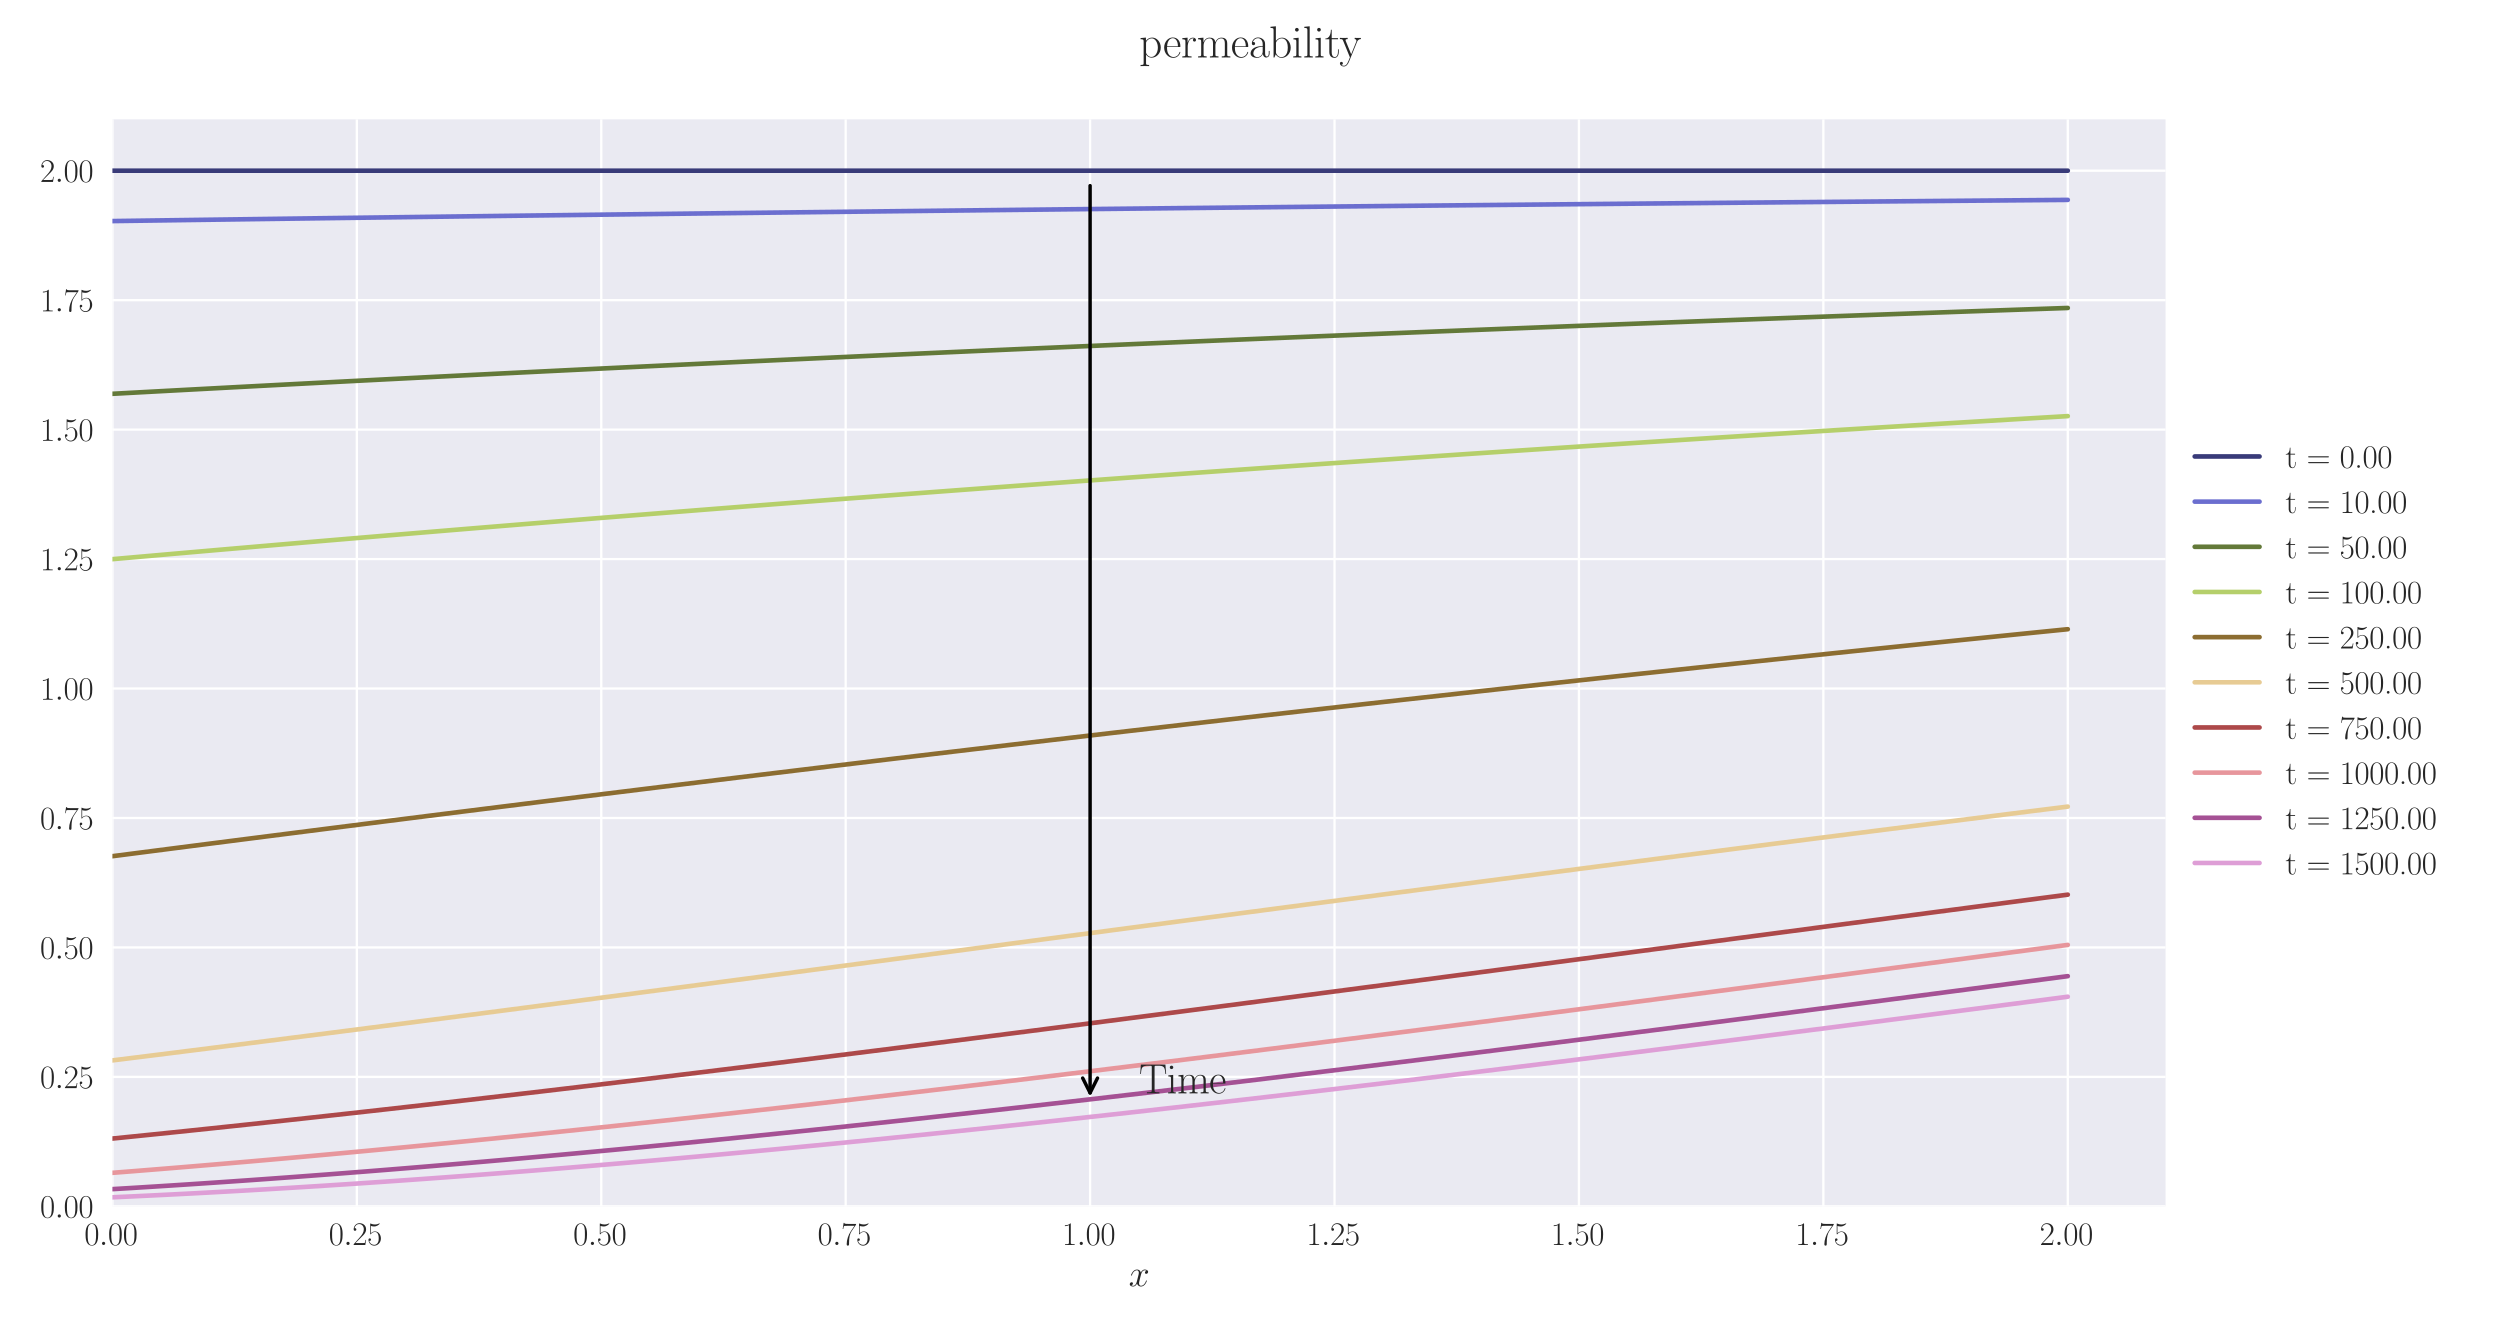<?xml version="1.0" encoding="utf-8" standalone="no"?>
<!DOCTYPE svg PUBLIC "-//W3C//DTD SVG 1.1//EN"
  "http://www.w3.org/Graphics/SVG/1.1/DTD/svg11.dtd">
<svg xmlns:xlink="http://www.w3.org/1999/xlink" width="1080pt" height="576pt" viewBox="0 0 1080 576" xmlns="http://www.w3.org/2000/svg" version="1.1">
 <defs>
  <style type="text/css">*{stroke-linejoin: round; stroke-linecap: butt}</style>
 </defs>
 <g id="figure_1">
  <g id="patch_1">
   <path d="M 0 576 
L 1080 576 
L 1080 0 
L 0 0 
z
" style="fill: #ffffff"/>
  </g>
  <g id="axes_1">
   <g id="patch_2">
    <path d="M 48.559 521.153 
L 935.518 521.153 
L 935.518 51.564 
L 48.559 51.564 
z
" style="fill: #eaeaf2"/>
   </g>
   <g id="matplotlib.axis_1">
    <g id="xtick_1">
     <g id="line2d_1">
      <path d="M 48.559 521.153 
L 48.559 51.564 
" clip-path="url(#pcb4dc10c1a)" style="fill: none; stroke: #ffffff; stroke-linecap: round"/>
     </g>
     <g id="line2d_2"/>
     <g id="text_1">
      <!-- $\mathdefault{0.00}$ -->
      <g style="fill: #262626" transform="translate(36.42 537.839) scale(0.14 -0.14)">
       <defs>
        <path id="CMR17-30" d="M 2688 2025 
C 2688 2416 2682 3080 2413 3591 
C 2176 4039 1798 4198 1466 4198 
C 1158 4198 768 4058 525 3597 
C 269 3118 243 2524 243 2025 
C 243 1661 250 1106 448 619 
C 723 -39 1216 -128 1466 -128 
C 1760 -128 2208 -7 2470 600 
C 2662 1042 2688 1559 2688 2025 
z
M 1466 -26 
C 1056 -26 813 325 723 812 
C 653 1188 653 1738 653 2096 
C 653 2588 653 2997 736 3387 
C 858 3929 1216 4096 1466 4096 
C 1728 4096 2067 3923 2189 3400 
C 2272 3036 2278 2607 2278 2096 
C 2278 1680 2278 1169 2202 792 
C 2067 95 1690 -26 1466 -26 
z
" transform="scale(0.016)"/>
        <path id="CMMI12-3a" d="M 1178 307 
C 1178 492 1024 619 870 619 
C 685 619 557 466 557 313 
C 557 128 710 0 864 0 
C 1050 0 1178 153 1178 307 
z
" transform="scale(0.016)"/>
       </defs>
       <use xlink:href="#CMR17-30" transform="scale(0.996)"/>
       <use xlink:href="#CMMI12-3a" transform="translate(45.69 0) scale(0.996)"/>
       <use xlink:href="#CMR17-30" transform="translate(72.788 0) scale(0.996)"/>
       <use xlink:href="#CMR17-30" transform="translate(118.478 0) scale(0.996)"/>
      </g>
     </g>
    </g>
    <g id="xtick_2">
     <g id="line2d_3">
      <path d="M 154.149 521.153 
L 154.149 51.564 
" clip-path="url(#pcb4dc10c1a)" style="fill: none; stroke: #ffffff; stroke-linecap: round"/>
     </g>
     <g id="line2d_4"/>
     <g id="text_2">
      <!-- $\mathdefault{0.25}$ -->
      <g style="fill: #262626" transform="translate(142.01 537.839) scale(0.14 -0.14)">
       <defs>
        <path id="CMR17-32" d="M 2669 989 
L 2554 989 
C 2490 536 2438 459 2413 420 
C 2381 369 1920 369 1830 369 
L 602 369 
C 832 619 1280 1072 1824 1597 
C 2214 1967 2669 2402 2669 3035 
C 2669 3790 2067 4224 1395 4224 
C 691 4224 262 3604 262 3030 
C 262 2780 448 2748 525 2748 
C 589 2748 781 2787 781 3010 
C 781 3207 614 3264 525 3264 
C 486 3264 448 3258 422 3245 
C 544 3790 915 4058 1306 4058 
C 1862 4058 2227 3617 2227 3035 
C 2227 2479 1901 2000 1536 1584 
L 262 146 
L 262 0 
L 2515 0 
L 2669 989 
z
" transform="scale(0.016)"/>
        <path id="CMR17-35" d="M 730 3692 
C 794 3666 1056 3584 1325 3584 
C 1920 3584 2246 3911 2432 4100 
C 2432 4157 2432 4192 2394 4192 
C 2387 4192 2374 4192 2323 4163 
C 2099 4058 1837 3973 1517 3973 
C 1325 3973 1037 3999 723 4139 
C 653 4171 640 4171 634 4171 
C 602 4171 595 4164 595 4037 
L 595 2203 
C 595 2089 595 2057 659 2057 
C 691 2057 704 2070 736 2114 
C 941 2401 1222 2522 1542 2522 
C 1766 2522 2246 2382 2246 1289 
C 2246 1085 2246 715 2054 421 
C 1894 159 1645 25 1370 25 
C 947 25 518 320 403 814 
C 429 807 480 795 506 795 
C 589 795 749 840 749 1038 
C 749 1210 627 1280 506 1280 
C 358 1280 262 1190 262 1011 
C 262 454 704 -128 1382 -128 
C 2042 -128 2669 440 2669 1264 
C 2669 2030 2170 2624 1549 2624 
C 1222 2624 947 2503 730 2274 
L 730 3692 
z
" transform="scale(0.016)"/>
       </defs>
       <use xlink:href="#CMR17-30" transform="scale(0.996)"/>
       <use xlink:href="#CMMI12-3a" transform="translate(45.69 0) scale(0.996)"/>
       <use xlink:href="#CMR17-32" transform="translate(72.788 0) scale(0.996)"/>
       <use xlink:href="#CMR17-35" transform="translate(118.478 0) scale(0.996)"/>
      </g>
     </g>
    </g>
    <g id="xtick_3">
     <g id="line2d_5">
      <path d="M 259.74 521.153 
L 259.74 51.564 
" clip-path="url(#pcb4dc10c1a)" style="fill: none; stroke: #ffffff; stroke-linecap: round"/>
     </g>
     <g id="line2d_6"/>
     <g id="text_3">
      <!-- $\mathdefault{0.50}$ -->
      <g style="fill: #262626" transform="translate(247.6 537.839) scale(0.14 -0.14)">
       <use xlink:href="#CMR17-30" transform="scale(0.996)"/>
       <use xlink:href="#CMMI12-3a" transform="translate(45.69 0) scale(0.996)"/>
       <use xlink:href="#CMR17-35" transform="translate(72.788 0) scale(0.996)"/>
       <use xlink:href="#CMR17-30" transform="translate(118.478 0) scale(0.996)"/>
      </g>
     </g>
    </g>
    <g id="xtick_4">
     <g id="line2d_7">
      <path d="M 365.33 521.153 
L 365.33 51.564 
" clip-path="url(#pcb4dc10c1a)" style="fill: none; stroke: #ffffff; stroke-linecap: round"/>
     </g>
     <g id="line2d_8"/>
     <g id="text_4">
      <!-- $\mathdefault{0.75}$ -->
      <g style="fill: #262626" transform="translate(353.19 537.839) scale(0.14 -0.14)">
       <defs>
        <path id="CMR17-37" d="M 2886 3941 
L 2886 4081 
L 1382 4081 
C 634 4081 621 4165 595 4288 
L 480 4288 
L 294 3094 
L 410 3094 
C 429 3215 474 3540 550 3661 
C 589 3712 1062 3712 1171 3712 
L 2579 3712 
L 1869 2661 
C 1395 1954 1069 999 1069 165 
C 1069 89 1069 -128 1299 -128 
C 1530 -128 1530 89 1530 171 
L 1530 465 
C 1530 1508 1709 2196 2003 2636 
L 2886 3941 
z
" transform="scale(0.016)"/>
       </defs>
       <use xlink:href="#CMR17-30" transform="scale(0.996)"/>
       <use xlink:href="#CMMI12-3a" transform="translate(45.69 0) scale(0.996)"/>
       <use xlink:href="#CMR17-37" transform="translate(72.788 0) scale(0.996)"/>
       <use xlink:href="#CMR17-35" transform="translate(118.478 0) scale(0.996)"/>
      </g>
     </g>
    </g>
    <g id="xtick_5">
     <g id="line2d_9">
      <path d="M 470.92 521.153 
L 470.92 51.564 
" clip-path="url(#pcb4dc10c1a)" style="fill: none; stroke: #ffffff; stroke-linecap: round"/>
     </g>
     <g id="line2d_10"/>
     <g id="text_5">
      <!-- $\mathdefault{1.00}$ -->
      <g style="fill: #262626" transform="translate(458.781 537.839) scale(0.14 -0.14)">
       <defs>
        <path id="CMR17-31" d="M 1702 4058 
C 1702 4192 1696 4192 1606 4192 
C 1357 3916 979 3827 621 3827 
C 602 3827 570 3827 563 3808 
C 557 3795 557 3782 557 3648 
C 755 3648 1088 3686 1344 3839 
L 1344 461 
C 1344 236 1331 160 781 160 
L 589 160 
L 589 0 
C 896 0 1216 0 1523 0 
C 1830 0 2150 0 2458 0 
L 2458 160 
L 2266 160 
C 1715 160 1702 230 1702 458 
L 1702 4058 
z
" transform="scale(0.016)"/>
       </defs>
       <use xlink:href="#CMR17-31" transform="scale(0.996)"/>
       <use xlink:href="#CMMI12-3a" transform="translate(45.69 0) scale(0.996)"/>
       <use xlink:href="#CMR17-30" transform="translate(72.788 0) scale(0.996)"/>
       <use xlink:href="#CMR17-30" transform="translate(118.478 0) scale(0.996)"/>
      </g>
     </g>
    </g>
    <g id="xtick_6">
     <g id="line2d_11">
      <path d="M 576.511 521.153 
L 576.511 51.564 
" clip-path="url(#pcb4dc10c1a)" style="fill: none; stroke: #ffffff; stroke-linecap: round"/>
     </g>
     <g id="line2d_12"/>
     <g id="text_6">
      <!-- $\mathdefault{1.25}$ -->
      <g style="fill: #262626" transform="translate(564.371 537.839) scale(0.14 -0.14)">
       <use xlink:href="#CMR17-31" transform="scale(0.996)"/>
       <use xlink:href="#CMMI12-3a" transform="translate(45.69 0) scale(0.996)"/>
       <use xlink:href="#CMR17-32" transform="translate(72.788 0) scale(0.996)"/>
       <use xlink:href="#CMR17-35" transform="translate(118.478 0) scale(0.996)"/>
      </g>
     </g>
    </g>
    <g id="xtick_7">
     <g id="line2d_13">
      <path d="M 682.101 521.153 
L 682.101 51.564 
" clip-path="url(#pcb4dc10c1a)" style="fill: none; stroke: #ffffff; stroke-linecap: round"/>
     </g>
     <g id="line2d_14"/>
     <g id="text_7">
      <!-- $\mathdefault{1.50}$ -->
      <g style="fill: #262626" transform="translate(669.961 537.839) scale(0.14 -0.14)">
       <use xlink:href="#CMR17-31" transform="scale(0.996)"/>
       <use xlink:href="#CMMI12-3a" transform="translate(45.69 0) scale(0.996)"/>
       <use xlink:href="#CMR17-35" transform="translate(72.788 0) scale(0.996)"/>
       <use xlink:href="#CMR17-30" transform="translate(118.478 0) scale(0.996)"/>
      </g>
     </g>
    </g>
    <g id="xtick_8">
     <g id="line2d_15">
      <path d="M 787.691 521.153 
L 787.691 51.564 
" clip-path="url(#pcb4dc10c1a)" style="fill: none; stroke: #ffffff; stroke-linecap: round"/>
     </g>
     <g id="line2d_16"/>
     <g id="text_8">
      <!-- $\mathdefault{1.75}$ -->
      <g style="fill: #262626" transform="translate(775.552 537.839) scale(0.14 -0.14)">
       <use xlink:href="#CMR17-31" transform="scale(0.996)"/>
       <use xlink:href="#CMMI12-3a" transform="translate(45.69 0) scale(0.996)"/>
       <use xlink:href="#CMR17-37" transform="translate(72.788 0) scale(0.996)"/>
       <use xlink:href="#CMR17-35" transform="translate(118.478 0) scale(0.996)"/>
      </g>
     </g>
    </g>
    <g id="xtick_9">
     <g id="line2d_17">
      <path d="M 893.282 521.153 
L 893.282 51.564 
" clip-path="url(#pcb4dc10c1a)" style="fill: none; stroke: #ffffff; stroke-linecap: round"/>
     </g>
     <g id="line2d_18"/>
     <g id="text_9">
      <!-- $\mathdefault{2.00}$ -->
      <g style="fill: #262626" transform="translate(881.142 537.839) scale(0.14 -0.14)">
       <use xlink:href="#CMR17-32" transform="scale(0.996)"/>
       <use xlink:href="#CMMI12-3a" transform="translate(45.69 0) scale(0.996)"/>
       <use xlink:href="#CMR17-30" transform="translate(72.788 0) scale(0.996)"/>
       <use xlink:href="#CMR17-30" transform="translate(118.478 0) scale(0.996)"/>
      </g>
     </g>
    </g>
    <g id="text_10">
     <!-- $x$ -->
     <g style="fill: #262626" transform="translate(487.604 555.621) scale(0.16 -0.16)">
      <defs>
       <path id="CMMI12-78" d="M 3034 2606 
C 2829 2567 2752 2414 2752 2293 
C 2752 2139 2874 2088 2963 2088 
C 3155 2088 3290 2254 3290 2427 
C 3290 2695 2982 2816 2714 2816 
C 2323 2816 2106 2433 2048 2312 
C 1901 2816 1504 2816 1389 2816 
C 736 2816 390 1980 390 1839 
C 390 1814 416 1782 461 1782 
C 512 1782 525 1820 538 1846 
C 755 2555 1184 2689 1370 2689 
C 1658 2689 1715 2420 1715 2267 
C 1715 2127 1677 1980 1600 1673 
L 1382 798 
C 1286 415 1101 64 762 64 
C 730 64 570 64 435 147 
C 666 192 717 383 717 460 
C 717 588 621 664 499 664 
C 346 664 179 530 179 326 
C 179 57 480 -64 755 -64 
C 1062 -64 1280 179 1414 441 
C 1517 64 1837 -64 2074 -64 
C 2726 -64 3072 773 3072 913 
C 3072 945 3046 971 3008 971 
C 2950 971 2944 939 2925 888 
C 2752 326 2381 64 2093 64 
C 1869 64 1747 230 1747 492 
C 1747 632 1773 734 1875 1156 
L 2099 2024 
C 2195 2408 2413 2689 2707 2689 
C 2720 2689 2899 2689 3034 2606 
z
" transform="scale(0.016)"/>
      </defs>
      <use xlink:href="#CMMI12-78" transform="scale(0.996)"/>
     </g>
    </g>
   </g>
   <g id="matplotlib.axis_2">
    <g id="ytick_1">
     <g id="line2d_19">
      <path d="M 48.559 521.153 
L 935.518 521.153 
" clip-path="url(#pcb4dc10c1a)" style="fill: none; stroke: #ffffff; stroke-linecap: round"/>
     </g>
     <g id="line2d_20"/>
     <g id="text_11">
      <!-- $\mathdefault{0.00}$ -->
      <g style="fill: #262626" transform="translate(17.28 525.996) scale(0.14 -0.14)">
       <use xlink:href="#CMR17-30" transform="scale(0.996)"/>
       <use xlink:href="#CMMI12-3a" transform="translate(45.69 0) scale(0.996)"/>
       <use xlink:href="#CMR17-30" transform="translate(72.788 0) scale(0.996)"/>
       <use xlink:href="#CMR17-30" transform="translate(118.478 0) scale(0.996)"/>
      </g>
     </g>
    </g>
    <g id="ytick_2">
     <g id="line2d_21">
      <path d="M 48.559 465.226 
L 935.518 465.226 
" clip-path="url(#pcb4dc10c1a)" style="fill: none; stroke: #ffffff; stroke-linecap: round"/>
     </g>
     <g id="line2d_22"/>
     <g id="text_12">
      <!-- $\mathdefault{0.25}$ -->
      <g style="fill: #262626" transform="translate(17.28 470.069) scale(0.14 -0.14)">
       <use xlink:href="#CMR17-30" transform="scale(0.996)"/>
       <use xlink:href="#CMMI12-3a" transform="translate(45.69 0) scale(0.996)"/>
       <use xlink:href="#CMR17-32" transform="translate(72.788 0) scale(0.996)"/>
       <use xlink:href="#CMR17-35" transform="translate(118.478 0) scale(0.996)"/>
      </g>
     </g>
    </g>
    <g id="ytick_3">
     <g id="line2d_23">
      <path d="M 48.559 409.3 
L 935.518 409.3 
" clip-path="url(#pcb4dc10c1a)" style="fill: none; stroke: #ffffff; stroke-linecap: round"/>
     </g>
     <g id="line2d_24"/>
     <g id="text_13">
      <!-- $\mathdefault{0.50}$ -->
      <g style="fill: #262626" transform="translate(17.28 414.142) scale(0.14 -0.14)">
       <use xlink:href="#CMR17-30" transform="scale(0.996)"/>
       <use xlink:href="#CMMI12-3a" transform="translate(45.69 0) scale(0.996)"/>
       <use xlink:href="#CMR17-35" transform="translate(72.788 0) scale(0.996)"/>
       <use xlink:href="#CMR17-30" transform="translate(118.478 0) scale(0.996)"/>
      </g>
     </g>
    </g>
    <g id="ytick_4">
     <g id="line2d_25">
      <path d="M 48.559 353.373 
L 935.518 353.373 
" clip-path="url(#pcb4dc10c1a)" style="fill: none; stroke: #ffffff; stroke-linecap: round"/>
     </g>
     <g id="line2d_26"/>
     <g id="text_14">
      <!-- $\mathdefault{0.75}$ -->
      <g style="fill: #262626" transform="translate(17.28 358.216) scale(0.14 -0.14)">
       <use xlink:href="#CMR17-30" transform="scale(0.996)"/>
       <use xlink:href="#CMMI12-3a" transform="translate(45.69 0) scale(0.996)"/>
       <use xlink:href="#CMR17-37" transform="translate(72.788 0) scale(0.996)"/>
       <use xlink:href="#CMR17-35" transform="translate(118.478 0) scale(0.996)"/>
      </g>
     </g>
    </g>
    <g id="ytick_5">
     <g id="line2d_27">
      <path d="M 48.559 297.446 
L 935.518 297.446 
" clip-path="url(#pcb4dc10c1a)" style="fill: none; stroke: #ffffff; stroke-linecap: round"/>
     </g>
     <g id="line2d_28"/>
     <g id="text_15">
      <!-- $\mathdefault{1.00}$ -->
      <g style="fill: #262626" transform="translate(17.28 302.289) scale(0.14 -0.14)">
       <use xlink:href="#CMR17-31" transform="scale(0.996)"/>
       <use xlink:href="#CMMI12-3a" transform="translate(45.69 0) scale(0.996)"/>
       <use xlink:href="#CMR17-30" transform="translate(72.788 0) scale(0.996)"/>
       <use xlink:href="#CMR17-30" transform="translate(118.478 0) scale(0.996)"/>
      </g>
     </g>
    </g>
    <g id="ytick_6">
     <g id="line2d_29">
      <path d="M 48.559 241.519 
L 935.518 241.519 
" clip-path="url(#pcb4dc10c1a)" style="fill: none; stroke: #ffffff; stroke-linecap: round"/>
     </g>
     <g id="line2d_30"/>
     <g id="text_16">
      <!-- $\mathdefault{1.25}$ -->
      <g style="fill: #262626" transform="translate(17.28 246.362) scale(0.14 -0.14)">
       <use xlink:href="#CMR17-31" transform="scale(0.996)"/>
       <use xlink:href="#CMMI12-3a" transform="translate(45.69 0) scale(0.996)"/>
       <use xlink:href="#CMR17-32" transform="translate(72.788 0) scale(0.996)"/>
       <use xlink:href="#CMR17-35" transform="translate(118.478 0) scale(0.996)"/>
      </g>
     </g>
    </g>
    <g id="ytick_7">
     <g id="line2d_31">
      <path d="M 48.559 185.592 
L 935.518 185.592 
" clip-path="url(#pcb4dc10c1a)" style="fill: none; stroke: #ffffff; stroke-linecap: round"/>
     </g>
     <g id="line2d_32"/>
     <g id="text_17">
      <!-- $\mathdefault{1.50}$ -->
      <g style="fill: #262626" transform="translate(17.28 190.435) scale(0.14 -0.14)">
       <use xlink:href="#CMR17-31" transform="scale(0.996)"/>
       <use xlink:href="#CMMI12-3a" transform="translate(45.69 0) scale(0.996)"/>
       <use xlink:href="#CMR17-35" transform="translate(72.788 0) scale(0.996)"/>
       <use xlink:href="#CMR17-30" transform="translate(118.478 0) scale(0.996)"/>
      </g>
     </g>
    </g>
    <g id="ytick_8">
     <g id="line2d_33">
      <path d="M 48.559 129.666 
L 935.518 129.666 
" clip-path="url(#pcb4dc10c1a)" style="fill: none; stroke: #ffffff; stroke-linecap: round"/>
     </g>
     <g id="line2d_34"/>
     <g id="text_18">
      <!-- $\mathdefault{1.75}$ -->
      <g style="fill: #262626" transform="translate(17.28 134.509) scale(0.14 -0.14)">
       <use xlink:href="#CMR17-31" transform="scale(0.996)"/>
       <use xlink:href="#CMMI12-3a" transform="translate(45.69 0) scale(0.996)"/>
       <use xlink:href="#CMR17-37" transform="translate(72.788 0) scale(0.996)"/>
       <use xlink:href="#CMR17-35" transform="translate(118.478 0) scale(0.996)"/>
      </g>
     </g>
    </g>
    <g id="ytick_9">
     <g id="line2d_35">
      <path d="M 48.559 73.739 
L 935.518 73.739 
" clip-path="url(#pcb4dc10c1a)" style="fill: none; stroke: #ffffff; stroke-linecap: round"/>
     </g>
     <g id="line2d_36"/>
     <g id="text_19">
      <!-- $\mathdefault{2.00}$ -->
      <g style="fill: #262626" transform="translate(17.28 78.582) scale(0.14 -0.14)">
       <use xlink:href="#CMR17-32" transform="scale(0.996)"/>
       <use xlink:href="#CMMI12-3a" transform="translate(45.69 0) scale(0.996)"/>
       <use xlink:href="#CMR17-30" transform="translate(72.788 0) scale(0.996)"/>
       <use xlink:href="#CMR17-30" transform="translate(118.478 0) scale(0.996)"/>
      </g>
     </g>
    </g>
   </g>
   <g id="line2d_37">
    <path d="M 48.559 73.739 
L 57.006 73.739 
L 65.454 73.739 
L 73.901 73.739 
L 82.348 73.739 
L 90.795 73.739 
L 99.242 73.739 
L 107.69 73.739 
L 116.137 73.739 
L 124.584 73.739 
L 133.031 73.739 
L 141.479 73.739 
L 149.926 73.739 
L 158.373 73.739 
L 166.82 73.739 
L 175.267 73.739 
L 183.715 73.739 
L 192.162 73.739 
L 200.609 73.739 
L 209.056 73.739 
L 217.504 73.739 
L 225.951 73.739 
L 234.398 73.739 
L 242.845 73.739 
L 251.292 73.739 
L 259.74 73.739 
L 268.187 73.739 
L 276.634 73.739 
L 285.081 73.739 
L 293.529 73.739 
L 301.976 73.739 
L 310.423 73.739 
L 318.87 73.739 
L 327.317 73.739 
L 335.765 73.739 
L 344.212 73.739 
L 352.659 73.739 
L 361.106 73.739 
L 369.554 73.739 
L 378.001 73.739 
L 386.448 73.739 
L 394.895 73.739 
L 403.343 73.739 
L 411.79 73.739 
L 420.237 73.739 
L 428.684 73.739 
L 437.131 73.739 
L 445.579 73.739 
L 454.026 73.739 
L 462.473 73.739 
L 470.92 73.739 
L 479.368 73.739 
L 487.815 73.739 
L 496.262 73.739 
L 504.709 73.739 
L 513.156 73.739 
L 521.604 73.739 
L 530.051 73.739 
L 538.498 73.739 
L 546.945 73.739 
L 555.393 73.739 
L 563.84 73.739 
L 572.287 73.739 
L 580.734 73.739 
L 589.181 73.739 
L 597.629 73.739 
L 606.076 73.739 
L 614.523 73.739 
L 622.97 73.739 
L 631.418 73.739 
L 639.865 73.739 
L 648.312 73.739 
L 656.759 73.739 
L 665.206 73.739 
L 673.654 73.739 
L 682.101 73.739 
L 690.548 73.739 
L 698.995 73.739 
L 707.443 73.739 
L 715.89 73.739 
L 724.337 73.739 
L 732.784 73.739 
L 741.232 73.739 
L 749.679 73.739 
L 758.126 73.739 
L 766.573 73.739 
L 775.02 73.739 
L 783.468 73.739 
L 791.915 73.739 
L 800.362 73.739 
L 808.809 73.739 
L 817.257 73.739 
L 825.704 73.739 
L 834.151 73.739 
L 842.598 73.739 
L 851.045 73.739 
L 859.493 73.739 
L 867.94 73.739 
L 876.387 73.739 
L 884.834 73.739 
L 893.282 73.739 
" clip-path="url(#pcb4dc10c1a)" style="fill: none; stroke: #393b79; stroke-width: 2; stroke-linecap: round"/>
   </g>
   <g id="line2d_38">
    <path d="M 48.559 95.505 
L 57.006 95.388 
L 65.454 95.27 
L 73.901 95.153 
L 82.348 95.037 
L 90.795 94.922 
L 99.242 94.807 
L 107.69 94.692 
L 116.137 94.579 
L 124.584 94.466 
L 133.031 94.354 
L 141.479 94.242 
L 149.926 94.131 
L 158.373 94.02 
L 166.82 93.911 
L 175.267 93.801 
L 183.715 93.693 
L 192.162 93.585 
L 200.609 93.478 
L 209.056 93.371 
L 217.504 93.265 
L 225.951 93.159 
L 234.398 93.053 
L 242.845 92.948 
L 251.292 92.843 
L 259.74 92.739 
L 268.187 92.636 
L 276.634 92.533 
L 285.081 92.431 
L 293.529 92.33 
L 301.976 92.229 
L 310.423 92.128 
L 318.87 92.029 
L 327.317 91.929 
L 335.765 91.831 
L 344.212 91.733 
L 352.659 91.635 
L 361.106 91.538 
L 369.554 91.442 
L 378.001 91.346 
L 386.448 91.25 
L 394.895 91.155 
L 403.343 91.06 
L 411.79 90.966 
L 420.237 90.872 
L 428.684 90.778 
L 437.131 90.686 
L 445.579 90.593 
L 454.026 90.501 
L 462.473 90.41 
L 470.92 90.319 
L 479.368 90.229 
L 487.815 90.139 
L 496.262 90.05 
L 504.709 89.961 
L 513.156 89.873 
L 521.604 89.785 
L 530.051 89.698 
L 538.498 89.611 
L 546.945 89.525 
L 555.393 89.439 
L 563.84 89.354 
L 572.287 89.269 
L 580.734 89.185 
L 589.181 89.101 
L 597.629 89.017 
L 606.076 88.934 
L 614.523 88.851 
L 622.97 88.768 
L 631.418 88.686 
L 639.865 88.604 
L 648.312 88.523 
L 656.759 88.442 
L 665.206 88.362 
L 673.654 88.282 
L 682.101 88.203 
L 690.548 88.124 
L 698.995 88.045 
L 707.443 87.967 
L 715.89 87.89 
L 724.337 87.812 
L 732.784 87.736 
L 741.232 87.659 
L 749.679 87.583 
L 758.126 87.508 
L 766.573 87.433 
L 775.02 87.358 
L 783.468 87.284 
L 791.915 87.21 
L 800.362 87.137 
L 808.809 87.064 
L 817.257 86.991 
L 825.704 86.919 
L 834.151 86.847 
L 842.598 86.775 
L 851.045 86.704 
L 859.493 86.633 
L 867.94 86.562 
L 876.387 86.492 
L 884.834 86.422 
L 893.282 86.352 
" clip-path="url(#pcb4dc10c1a)" style="fill: none; stroke: #6b6ecf; stroke-width: 2; stroke-linecap: round"/>
   </g>
   <g id="line2d_39">
    <path d="M 48.559 170.126 
L 57.006 169.666 
L 65.454 169.208 
L 73.901 168.751 
L 82.348 168.297 
L 90.795 167.845 
L 99.242 167.394 
L 107.69 166.946 
L 116.137 166.5 
L 124.584 166.056 
L 133.031 165.613 
L 141.479 165.173 
L 149.926 164.735 
L 158.373 164.298 
L 166.82 163.863 
L 175.267 163.431 
L 183.715 163.001 
L 192.162 162.572 
L 200.609 162.145 
L 209.056 161.721 
L 217.504 161.298 
L 225.951 160.876 
L 234.398 160.457 
L 242.845 160.041 
L 251.292 159.625 
L 259.74 159.211 
L 268.187 158.799 
L 276.634 158.391 
L 285.081 157.982 
L 293.529 157.576 
L 301.976 157.172 
L 310.423 156.77 
L 318.87 156.369 
L 327.317 155.97 
L 335.765 155.573 
L 344.212 155.179 
L 352.659 154.785 
L 361.106 154.393 
L 369.554 154.003 
L 378.001 153.616 
L 386.448 153.23 
L 394.895 152.845 
L 403.343 152.462 
L 411.79 152.081 
L 420.237 151.703 
L 428.684 151.325 
L 437.131 150.948 
L 445.579 150.575 
L 454.026 150.203 
L 462.473 149.833 
L 470.92 149.463 
L 479.368 149.095 
L 487.815 148.73 
L 496.262 148.367 
L 504.709 148.005 
L 513.156 147.643 
L 521.604 147.284 
L 530.051 146.928 
L 538.498 146.573 
L 546.945 146.218 
L 555.393 145.866 
L 563.84 145.515 
L 572.287 145.166 
L 580.734 144.82 
L 589.181 144.473 
L 597.629 144.128 
L 606.076 143.786 
L 614.523 143.445 
L 622.97 143.107 
L 631.418 142.768 
L 639.865 142.431 
L 648.312 142.096 
L 656.759 141.763 
L 665.206 141.432 
L 673.654 141.102 
L 682.101 140.773 
L 690.548 140.446 
L 698.995 140.12 
L 707.443 139.797 
L 715.89 139.475 
L 724.337 139.153 
L 732.784 138.833 
L 741.232 138.515 
L 749.679 138.199 
L 758.126 137.885 
L 766.573 137.571 
L 775.02 137.258 
L 783.468 136.947 
L 791.915 136.638 
L 800.362 136.331 
L 808.809 136.025 
L 817.257 135.72 
L 825.704 135.416 
L 834.151 135.113 
L 842.598 134.813 
L 851.045 134.514 
L 859.493 134.217 
L 867.94 133.92 
L 876.387 133.625 
L 884.834 133.331 
L 893.282 133.039 
" clip-path="url(#pcb4dc10c1a)" style="fill: none; stroke: #637939; stroke-width: 2; stroke-linecap: round"/>
   </g>
   <g id="line2d_40">
    <path d="M 48.559 241.562 
L 57.006 240.817 
L 65.454 240.073 
L 73.901 239.332 
L 82.348 238.594 
L 90.795 237.859 
L 99.242 237.126 
L 107.69 236.397 
L 116.137 235.669 
L 124.584 234.945 
L 133.031 234.224 
L 141.479 233.505 
L 149.926 232.789 
L 158.373 232.076 
L 166.82 231.365 
L 175.267 230.657 
L 183.715 229.952 
L 192.162 229.25 
L 200.609 228.549 
L 209.056 227.852 
L 217.504 227.158 
L 225.951 226.466 
L 234.398 225.778 
L 242.845 225.09 
L 251.292 224.407 
L 259.74 223.726 
L 268.187 223.047 
L 276.634 222.372 
L 285.081 221.698 
L 293.529 221.028 
L 301.976 220.36 
L 310.423 219.695 
L 318.87 219.032 
L 327.317 218.373 
L 335.765 217.714 
L 344.212 217.06 
L 352.659 216.407 
L 361.106 215.758 
L 369.554 215.11 
L 378.001 214.466 
L 386.448 213.824 
L 394.895 213.185 
L 403.343 212.548 
L 411.79 211.914 
L 420.237 211.282 
L 428.684 210.653 
L 437.131 210.026 
L 445.579 209.403 
L 454.026 208.78 
L 462.473 208.162 
L 470.92 207.545 
L 479.368 206.931 
L 487.815 206.319 
L 496.262 205.71 
L 504.709 205.103 
L 513.156 204.499 
L 521.604 203.898 
L 530.051 203.298 
L 538.498 202.702 
L 546.945 202.107 
L 555.393 201.516 
L 563.84 200.926 
L 572.287 200.339 
L 580.734 199.754 
L 589.181 199.172 
L 597.629 198.593 
L 606.076 198.015 
L 614.523 197.441 
L 622.97 196.867 
L 631.418 196.297 
L 639.865 195.729 
L 648.312 195.164 
L 656.759 194.601 
L 665.206 194.04 
L 673.654 193.482 
L 682.101 192.925 
L 690.548 192.371 
L 698.995 191.821 
L 707.443 191.271 
L 715.89 190.724 
L 724.337 190.18 
L 732.784 189.637 
L 741.232 189.098 
L 749.679 188.56 
L 758.126 188.024 
L 766.573 187.492 
L 775.02 186.96 
L 783.468 186.432 
L 791.915 185.906 
L 800.362 185.381 
L 808.809 184.86 
L 817.257 184.34 
L 825.704 183.822 
L 834.151 183.307 
L 842.598 182.794 
L 851.045 182.283 
L 859.493 181.775 
L 867.94 181.268 
L 876.387 180.763 
L 884.834 180.262 
L 893.282 179.761 
" clip-path="url(#pcb4dc10c1a)" style="fill: none; stroke: #b5cf6b; stroke-width: 2; stroke-linecap: round"/>
   </g>
   <g id="line2d_41">
    <path d="M 48.559 369.879 
L 57.006 368.788 
L 65.454 367.699 
L 73.901 366.611 
L 82.348 365.524 
L 90.795 364.44 
L 99.242 363.357 
L 107.69 362.276 
L 116.137 361.196 
L 124.584 360.119 
L 133.031 359.043 
L 141.479 357.969 
L 149.926 356.897 
L 158.373 355.826 
L 166.82 354.758 
L 175.267 353.691 
L 183.715 352.627 
L 192.162 351.564 
L 200.609 350.504 
L 209.056 349.445 
L 217.504 348.389 
L 225.951 347.334 
L 234.398 346.282 
L 242.845 345.231 
L 251.292 344.183 
L 259.74 343.137 
L 268.187 342.093 
L 276.634 341.052 
L 285.081 340.013 
L 293.529 338.975 
L 301.976 337.94 
L 310.423 336.907 
L 318.87 335.877 
L 327.317 334.849 
L 335.765 333.823 
L 344.212 332.8 
L 352.659 331.779 
L 361.106 330.76 
L 369.554 329.744 
L 378.001 328.729 
L 386.448 327.718 
L 394.895 326.709 
L 403.343 325.702 
L 411.79 324.698 
L 420.237 323.696 
L 428.684 322.697 
L 437.131 321.7 
L 445.579 320.706 
L 454.026 319.714 
L 462.473 318.725 
L 470.92 317.738 
L 479.368 316.753 
L 487.815 315.772 
L 496.262 314.793 
L 504.709 313.817 
L 513.156 312.842 
L 521.604 311.871 
L 530.051 310.903 
L 538.498 309.936 
L 546.945 308.973 
L 555.393 308.013 
L 563.84 307.054 
L 572.287 306.099 
L 580.734 305.146 
L 589.181 304.196 
L 597.629 303.248 
L 606.076 302.304 
L 614.523 301.362 
L 622.97 300.423 
L 631.418 299.486 
L 639.865 298.552 
L 648.312 297.62 
L 656.759 296.692 
L 665.206 295.766 
L 673.654 294.843 
L 682.101 293.923 
L 690.548 293.005 
L 698.995 292.09 
L 707.443 291.178 
L 715.89 290.269 
L 724.337 289.363 
L 732.784 288.459 
L 741.232 287.558 
L 749.679 286.66 
L 758.126 285.765 
L 766.573 284.872 
L 775.02 283.982 
L 783.468 283.095 
L 791.915 282.211 
L 800.362 281.33 
L 808.809 280.451 
L 817.257 279.575 
L 825.704 278.702 
L 834.151 277.832 
L 842.598 276.965 
L 851.045 276.1 
L 859.493 275.238 
L 867.94 274.379 
L 876.387 273.522 
L 884.834 272.669 
L 893.282 271.818 
" clip-path="url(#pcb4dc10c1a)" style="fill: none; stroke: #8c6d31; stroke-width: 2; stroke-linecap: round"/>
   </g>
   <g id="line2d_42">
    <path d="M 48.559 458.093 
L 57.006 457.042 
L 65.454 455.988 
L 73.901 454.93 
L 82.348 453.869 
L 90.795 452.805 
L 99.242 451.737 
L 107.69 450.667 
L 116.137 449.595 
L 124.584 448.519 
L 133.031 447.441 
L 141.479 446.361 
L 149.926 445.278 
L 158.373 444.192 
L 166.82 443.105 
L 175.267 442.015 
L 183.715 440.923 
L 192.162 439.829 
L 200.609 438.734 
L 209.056 437.636 
L 217.504 436.537 
L 225.951 435.436 
L 234.398 434.334 
L 242.845 433.23 
L 251.292 432.125 
L 259.74 431.018 
L 268.187 429.91 
L 276.634 428.801 
L 285.081 427.69 
L 293.529 426.579 
L 301.976 425.467 
L 310.423 424.354 
L 318.87 423.24 
L 327.317 422.125 
L 335.765 421.009 
L 344.212 419.893 
L 352.659 418.776 
L 361.106 417.659 
L 369.554 416.541 
L 378.001 415.423 
L 386.448 414.305 
L 394.895 413.186 
L 403.343 412.067 
L 411.79 410.948 
L 420.237 409.829 
L 428.684 408.71 
L 437.131 407.591 
L 445.579 406.472 
L 454.026 405.353 
L 462.473 404.234 
L 470.92 403.115 
L 479.368 401.997 
L 487.815 400.879 
L 496.262 399.762 
L 504.709 398.645 
L 513.156 397.528 
L 521.604 396.412 
L 530.051 395.297 
L 538.498 394.182 
L 546.945 393.068 
L 555.393 391.955 
L 563.84 390.842 
L 572.287 389.73 
L 580.734 388.62 
L 589.181 387.509 
L 597.629 386.4 
L 606.076 385.292 
L 614.523 384.185 
L 622.97 383.079 
L 631.418 381.974 
L 639.865 380.87 
L 648.312 379.768 
L 656.759 378.666 
L 665.206 377.566 
L 673.654 376.467 
L 682.101 375.37 
L 690.548 374.274 
L 698.995 373.179 
L 707.443 372.085 
L 715.89 370.993 
L 724.337 369.903 
L 732.784 368.814 
L 741.232 367.727 
L 749.679 366.641 
L 758.126 365.557 
L 766.573 364.475 
L 775.02 363.394 
L 783.468 362.314 
L 791.915 361.237 
L 800.362 360.162 
L 808.809 359.088 
L 817.257 358.016 
L 825.704 356.945 
L 834.151 355.877 
L 842.598 354.811 
L 851.045 353.746 
L 859.493 352.684 
L 867.94 351.623 
L 876.387 350.565 
L 884.834 349.508 
L 893.282 348.453 
" clip-path="url(#pcb4dc10c1a)" style="fill: none; stroke: #e7cb94; stroke-width: 2; stroke-linecap: round"/>
   </g>
   <g id="line2d_43">
    <path d="M 48.559 491.859 
L 57.006 491.003 
L 65.454 490.14 
L 73.901 489.268 
L 82.348 488.389 
L 90.795 487.503 
L 99.242 486.609 
L 107.69 485.708 
L 116.137 484.801 
L 124.584 483.886 
L 133.031 482.964 
L 141.479 482.036 
L 149.926 481.102 
L 158.373 480.161 
L 166.82 479.214 
L 175.267 478.261 
L 183.715 477.302 
L 192.162 476.337 
L 200.609 475.367 
L 209.056 474.391 
L 217.504 473.41 
L 225.951 472.424 
L 234.398 471.433 
L 242.845 470.436 
L 251.292 469.435 
L 259.74 468.429 
L 268.187 467.419 
L 276.634 466.404 
L 285.081 465.384 
L 293.529 464.36 
L 301.976 463.333 
L 310.423 462.301 
L 318.87 461.265 
L 327.317 460.225 
L 335.765 459.182 
L 344.212 458.135 
L 352.659 457.085 
L 361.106 456.031 
L 369.554 454.974 
L 378.001 453.914 
L 386.448 452.851 
L 394.895 451.784 
L 403.343 450.715 
L 411.79 449.643 
L 420.237 448.569 
L 428.684 447.491 
L 437.131 446.412 
L 445.579 445.329 
L 454.026 444.245 
L 462.473 443.158 
L 470.92 442.069 
L 479.368 440.978 
L 487.815 439.885 
L 496.262 438.791 
L 504.709 437.694 
L 513.156 436.595 
L 521.604 435.495 
L 530.051 434.394 
L 538.498 433.291 
L 546.945 432.186 
L 555.393 431.08 
L 563.84 429.973 
L 572.287 428.865 
L 580.734 427.755 
L 589.181 426.645 
L 597.629 425.533 
L 606.076 424.421 
L 614.523 423.307 
L 622.97 422.193 
L 631.418 421.078 
L 639.865 419.963 
L 648.312 418.847 
L 656.759 417.73 
L 665.206 416.613 
L 673.654 415.496 
L 682.101 414.378 
L 690.548 413.26 
L 698.995 412.142 
L 707.443 411.024 
L 715.89 409.906 
L 724.337 408.787 
L 732.784 407.669 
L 741.232 406.55 
L 749.679 405.432 
L 758.126 404.314 
L 766.573 403.196 
L 775.02 402.079 
L 783.468 400.962 
L 791.915 399.845 
L 800.362 398.728 
L 808.809 397.613 
L 817.257 396.497 
L 825.704 395.382 
L 834.151 394.268 
L 842.598 393.155 
L 851.045 392.042 
L 859.493 390.93 
L 867.94 389.819 
L 876.387 388.709 
L 884.834 387.599 
L 893.282 386.491 
" clip-path="url(#pcb4dc10c1a)" style="fill: none; stroke: #ad494a; stroke-width: 2; stroke-linecap: round"/>
   </g>
   <g id="line2d_44">
    <path d="M 48.559 506.664 
L 57.006 505.998 
L 65.454 505.321 
L 73.901 504.633 
L 82.348 503.934 
L 90.795 503.223 
L 99.242 502.502 
L 107.69 501.771 
L 116.137 501.029 
L 124.584 500.277 
L 133.031 499.515 
L 141.479 498.744 
L 149.926 497.962 
L 158.373 497.172 
L 166.82 496.372 
L 175.267 495.563 
L 183.715 494.745 
L 192.162 493.918 
L 200.609 493.083 
L 209.056 492.24 
L 217.504 491.388 
L 225.951 490.529 
L 234.398 489.661 
L 242.845 488.786 
L 251.292 487.903 
L 259.74 487.013 
L 268.187 486.116 
L 276.634 485.211 
L 285.081 484.3 
L 293.529 483.382 
L 301.976 482.457 
L 310.423 481.526 
L 318.87 480.588 
L 327.317 479.644 
L 335.765 478.694 
L 344.212 477.738 
L 352.659 476.776 
L 361.106 475.809 
L 369.554 474.836 
L 378.001 473.858 
L 386.448 472.874 
L 394.895 471.885 
L 403.343 470.891 
L 411.79 469.893 
L 420.237 468.889 
L 428.684 467.881 
L 437.131 466.868 
L 445.579 465.851 
L 454.026 464.83 
L 462.473 463.804 
L 470.92 462.775 
L 479.368 461.741 
L 487.815 460.703 
L 496.262 459.662 
L 504.709 458.617 
L 513.156 457.569 
L 521.604 456.517 
L 530.051 455.462 
L 538.498 454.403 
L 546.945 453.342 
L 555.393 452.277 
L 563.84 451.21 
L 572.287 450.139 
L 580.734 449.066 
L 589.181 447.991 
L 597.629 446.912 
L 606.076 445.832 
L 614.523 444.748 
L 622.97 443.663 
L 631.418 442.576 
L 639.865 441.486 
L 648.312 440.394 
L 656.759 439.3 
L 665.206 438.205 
L 673.654 437.108 
L 682.101 436.009 
L 690.548 434.908 
L 698.995 433.806 
L 707.443 432.702 
L 715.89 431.598 
L 724.337 430.491 
L 732.784 429.384 
L 741.232 428.275 
L 749.679 427.165 
L 758.126 426.055 
L 766.573 424.943 
L 775.02 423.83 
L 783.468 422.717 
L 791.915 421.603 
L 800.362 420.488 
L 808.809 419.373 
L 817.257 418.257 
L 825.704 417.14 
L 834.151 416.024 
L 842.598 414.906 
L 851.045 413.789 
L 859.493 412.671 
L 867.94 411.553 
L 876.387 410.435 
L 884.834 409.317 
L 893.282 408.199 
" clip-path="url(#pcb4dc10c1a)" style="fill: none; stroke: #e7969c; stroke-width: 2; stroke-linecap: round"/>
   </g>
   <g id="line2d_45">
    <path d="M 48.559 513.707 
L 57.006 513.198 
L 65.454 512.675 
L 73.901 512.137 
L 82.348 511.586 
L 90.795 511.021 
L 99.242 510.444 
L 107.69 509.853 
L 116.137 509.249 
L 124.584 508.633 
L 133.031 508.004 
L 141.479 507.363 
L 149.926 506.71 
L 158.373 506.046 
L 166.82 505.37 
L 175.267 504.683 
L 183.715 503.984 
L 192.162 503.275 
L 200.609 502.555 
L 209.056 501.824 
L 217.504 501.083 
L 225.951 500.332 
L 234.398 499.571 
L 242.845 498.8 
L 251.292 498.02 
L 259.74 497.23 
L 268.187 496.431 
L 276.634 495.623 
L 285.081 494.806 
L 293.529 493.98 
L 301.976 493.146 
L 310.423 492.303 
L 318.87 491.452 
L 327.317 490.593 
L 335.765 489.727 
L 344.212 488.852 
L 352.659 487.97 
L 361.106 487.081 
L 369.554 486.184 
L 378.001 485.28 
L 386.448 484.369 
L 394.895 483.452 
L 403.343 482.528 
L 411.79 481.597 
L 420.237 480.66 
L 428.684 479.717 
L 437.131 478.767 
L 445.579 477.812 
L 454.026 476.851 
L 462.473 475.884 
L 470.92 474.912 
L 479.368 473.934 
L 487.815 472.951 
L 496.262 471.963 
L 504.709 470.97 
L 513.156 469.971 
L 521.604 468.969 
L 530.051 467.961 
L 538.498 466.949 
L 546.945 465.932 
L 555.393 464.911 
L 563.84 463.886 
L 572.287 462.857 
L 580.734 461.824 
L 589.181 460.787 
L 597.629 459.746 
L 606.076 458.702 
L 614.523 457.654 
L 622.97 456.602 
L 631.418 455.548 
L 639.865 454.49 
L 648.312 453.428 
L 656.759 452.364 
L 665.206 451.297 
L 673.654 450.227 
L 682.101 449.155 
L 690.548 448.079 
L 698.995 447.001 
L 707.443 445.921 
L 715.89 444.838 
L 724.337 443.753 
L 732.784 442.666 
L 741.232 441.577 
L 749.679 440.485 
L 758.126 439.392 
L 766.573 438.297 
L 775.02 437.2 
L 783.468 436.101 
L 791.915 435.001 
L 800.362 433.899 
L 808.809 432.796 
L 817.257 431.691 
L 825.704 430.586 
L 834.151 429.478 
L 842.598 428.37 
L 851.045 427.261 
L 859.493 426.15 
L 867.94 425.039 
L 876.387 423.926 
L 884.834 422.813 
L 893.282 421.699 
" clip-path="url(#pcb4dc10c1a)" style="fill: none; stroke: #a55194; stroke-width: 2; stroke-linecap: round"/>
   </g>
   <g id="line2d_46">
    <path d="M 48.559 517.235 
L 57.006 516.848 
L 65.454 516.444 
L 73.901 516.025 
L 82.348 515.59 
L 90.795 515.14 
L 99.242 514.674 
L 107.69 514.194 
L 116.137 513.699 
L 124.584 513.19 
L 133.031 512.666 
L 141.479 512.129 
L 149.926 511.577 
L 158.373 511.013 
L 166.82 510.435 
L 175.267 509.844 
L 183.715 509.24 
L 192.162 508.623 
L 200.609 507.995 
L 209.056 507.354 
L 217.504 506.701 
L 225.951 506.036 
L 234.398 505.36 
L 242.845 504.673 
L 251.292 503.974 
L 259.74 503.265 
L 268.187 502.544 
L 276.634 501.814 
L 285.081 501.073 
L 293.529 500.322 
L 301.976 499.56 
L 310.423 498.79 
L 318.87 498.009 
L 327.317 497.219 
L 335.765 496.42 
L 344.212 495.612 
L 352.659 494.795 
L 361.106 493.969 
L 369.554 493.135 
L 378.001 492.292 
L 386.448 491.441 
L 394.895 490.583 
L 403.343 489.716 
L 411.79 488.841 
L 420.237 487.959 
L 428.684 487.07 
L 437.131 486.173 
L 445.579 485.27 
L 454.026 484.359 
L 462.473 483.441 
L 470.92 482.517 
L 479.368 481.587 
L 487.815 480.65 
L 496.262 479.706 
L 504.709 478.757 
L 513.156 477.802 
L 521.604 476.841 
L 530.051 475.874 
L 538.498 474.902 
L 546.945 473.924 
L 555.393 472.941 
L 563.84 471.953 
L 572.287 470.96 
L 580.734 469.962 
L 589.181 468.959 
L 597.629 467.951 
L 606.076 466.939 
L 614.523 465.923 
L 622.97 464.902 
L 631.418 463.877 
L 639.865 462.848 
L 648.312 461.814 
L 656.759 460.777 
L 665.206 459.737 
L 673.654 458.693 
L 682.101 457.645 
L 690.548 456.593 
L 698.995 455.539 
L 707.443 454.481 
L 715.89 453.42 
L 724.337 452.356 
L 732.784 451.289 
L 741.232 450.219 
L 749.679 449.146 
L 758.126 448.071 
L 766.573 446.993 
L 775.02 445.913 
L 783.468 444.83 
L 791.915 443.746 
L 800.362 442.658 
L 808.809 441.569 
L 817.257 440.478 
L 825.704 439.385 
L 834.151 438.29 
L 842.598 437.193 
L 851.045 436.094 
L 859.493 434.994 
L 867.94 433.893 
L 876.387 432.789 
L 884.834 431.685 
L 893.282 430.579 
" clip-path="url(#pcb4dc10c1a)" style="fill: none; stroke: #de9ed6; stroke-width: 2; stroke-linecap: round"/>
   </g>
   <g id="patch_3">
    <path d="M 48.559 521.153 
L 48.559 51.564 
" style="fill: none"/>
   </g>
   <g id="patch_4">
    <path d="M 935.518 521.153 
L 935.518 51.564 
" style="fill: none"/>
   </g>
   <g id="patch_5">
    <path d="M 48.559 521.153 
L 935.518 521.153 
" style="fill: none"/>
   </g>
   <g id="patch_6">
    <path d="M 48.559 51.564 
L 935.518 51.564 
" style="fill: none"/>
   </g>
   <g id="patch_7">
    <path d="M 470.92 80.212 
Q 470.92 277.009 470.92 472.128 
" style="fill: none; stroke: #000000; stroke-width: 1.5; stroke-linecap: round"/>
    <path d="M 474.12 465.728 
L 470.92 472.128 
L 467.72 465.728 
" style="fill: none; stroke: #000000; stroke-width: 1.5; stroke-linecap: round"/>
   </g>
   <g id="text_20">
    <!-- Time -->
    <g style="fill: #262626" transform="translate(492.038 472.318) scale(0.18 -0.18)">
     <defs>
      <path id="CMR17-54" d="M 3981 4326 
L 288 4326 
L 179 2918 
L 294 2918 
C 378 3976 467 4160 1453 4160 
C 1568 4160 1754 4160 1805 4154 
C 1926 4135 1926 4058 1926 3912 
L 1926 459 
C 1926 230 1907 160 1376 160 
L 1197 160 
L 1197 0 
C 1504 0 1824 0 2138 0 
C 2451 0 2771 0 3078 0 
L 3078 160 
L 2899 160 
C 2368 160 2349 230 2349 459 
L 2349 3912 
C 2349 4052 2349 4129 2464 4154 
C 2515 4160 2701 4160 2816 4160 
C 3795 4160 3891 3976 3974 2918 
L 4090 2918 
L 3981 4326 
z
" transform="scale(0.016)"/>
      <path id="CMR17-69" d="M 992 3909 
C 992 4049 877 4170 730 4170 
C 589 4170 467 4056 467 3909 
C 467 3769 582 3648 730 3648 
C 870 3648 992 3763 992 3909 
z
M 243 2706 
L 243 2541 
C 602 2541 653 2502 653 2197 
L 653 427 
C 653 184 627 153 218 153 
L 218 -13 
C 371 0 646 0 806 0 
C 960 0 1222 0 1370 -13 
L 1370 153 
C 992 153 979 191 979 420 
L 979 2776 
L 243 2706 
z
" transform="scale(0.016)"/>
      <path id="CMR17-6d" d="M 4326 1933 
C 4326 2252 4269 2790 3507 2790 
C 3072 2790 2771 2496 2656 2151 
L 2650 2151 
C 2573 2676 2195 2790 1837 2790 
C 1331 2790 1069 2400 973 2144 
L 966 2144 
L 966 2790 
L 211 2720 
L 211 2554 
C 589 2554 646 2515 646 2208 
L 646 428 
C 646 184 621 153 211 153 
L 211 -13 
C 365 0 646 0 813 0 
C 979 0 1267 0 1421 -13 
L 1421 153 
C 1011 153 986 178 986 428 
L 986 1658 
C 986 2247 1344 2688 1792 2688 
C 2266 2688 2317 2266 2317 1958 
L 2317 428 
C 2317 184 2291 153 1882 153 
L 1882 -13 
C 2035 0 2317 0 2483 0 
C 2650 0 2938 0 3091 -13 
L 3091 153 
C 2682 153 2656 178 2656 428 
L 2656 1658 
C 2656 2247 3014 2688 3462 2688 
C 3936 2688 3987 2266 3987 1958 
L 3987 428 
C 3987 184 3962 153 3552 153 
L 3552 -13 
C 3706 0 3987 0 4154 0 
C 4320 0 4608 0 4762 -13 
L 4762 153 
C 4352 153 4326 178 4326 428 
L 4326 1933 
z
" transform="scale(0.016)"/>
      <path id="CMR17-65" d="M 2438 1472 
C 2464 1498 2464 1511 2464 1576 
C 2464 2238 2118 2816 1389 2816 
C 710 2816 173 2169 173 1383 
C 173 551 781 -64 1459 -64 
C 2176 -64 2458 607 2458 740 
C 2458 784 2419 784 2406 784 
C 2362 784 2355 771 2330 696 
C 2189 265 1837 51 1504 51 
C 1229 51 954 203 781 480 
C 582 803 582 1176 582 1472 
L 2438 1472 
z
M 589 1568 
C 634 2505 1126 2714 1382 2714 
C 1818 2714 2112 2297 2118 1568 
L 589 1568 
z
" transform="scale(0.016)"/>
     </defs>
     <use xlink:href="#CMR17-54" transform="scale(0.996)"/>
     <use xlink:href="#CMR17-69" transform="translate(66.51 0) scale(0.996)"/>
     <use xlink:href="#CMR17-6d" transform="translate(91.381 0) scale(0.996)"/>
     <use xlink:href="#CMR17-65" transform="translate(168.301 0) scale(0.996)"/>
    </g>
   </g>
   <g id="legend_1">
    <g id="line2d_47">
     <path d="M 948.118 197.198 
L 962.118 197.198 
L 976.118 197.198 
" style="fill: none; stroke: #393b79; stroke-width: 2; stroke-linecap: round"/>
    </g>
    <g id="text_21">
     <!-- t = 0.00 -->
     <g style="fill: #262626" transform="translate(987.318 202.098) scale(0.14 -0.14)">
      <defs>
       <path id="CMR17-74" d="M 966 2560 
L 1862 2560 
L 1862 2725 
L 966 2725 
L 966 3904 
L 851 3904 
C 838 3245 614 2668 70 2668 
L 70 2560 
L 627 2560 
L 627 771 
C 627 650 627 -64 1370 -64 
C 1747 -64 1965 306 1965 777 
L 1965 1140 
L 1850 1140 
L 1850 783 
C 1850 344 1677 51 1408 51 
C 1222 51 966 178 966 758 
L 966 2560 
z
" transform="scale(0.016)"/>
       <path id="CMR17-3d" d="M 4115 2017 
C 4211 2017 4307 2017 4307 2125 
C 4307 2240 4198 2240 4090 2240 
L 512 2240 
C 403 2240 294 2240 294 2125 
C 294 2017 390 2017 486 2017 
L 4115 2017 
z
M 4090 896 
C 4198 896 4307 896 4307 1011 
C 4307 1119 4211 1119 4115 1119 
L 486 1119 
C 390 1119 294 1119 294 1011 
C 294 896 403 896 512 896 
L 4090 896 
z
" transform="scale(0.016)"/>
       <path id="CMR17-2e" d="M 1062 261 
C 1062 420 934 522 800 522 
C 672 522 538 420 538 261 
C 538 102 666 0 800 0 
C 928 0 1062 102 1062 261 
z
" transform="scale(0.016)"/>
      </defs>
      <use xlink:href="#CMR17-74" transform="scale(0.996)"/>
      <use xlink:href="#CMR17-3d" transform="translate(65.357 0) scale(0.996)"/>
      <use xlink:href="#CMR17-30" transform="translate(167.147 0) scale(0.996)"/>
      <use xlink:href="#CMR17-2e" transform="translate(212.838 0) scale(0.996)"/>
      <use xlink:href="#CMR17-30" transform="translate(237.709 0) scale(0.996)"/>
      <use xlink:href="#CMR17-30" transform="translate(283.4 0) scale(0.996)"/>
     </g>
    </g>
    <g id="line2d_48">
     <path d="M 948.118 216.71 
L 962.118 216.71 
L 976.118 216.71 
" style="fill: none; stroke: #6b6ecf; stroke-width: 2; stroke-linecap: round"/>
    </g>
    <g id="text_22">
     <!-- t = 10.00 -->
     <g style="fill: #262626" transform="translate(987.318 221.61) scale(0.14 -0.14)">
      <use xlink:href="#CMR17-74" transform="scale(0.996)"/>
      <use xlink:href="#CMR17-3d" transform="translate(65.357 0) scale(0.996)"/>
      <use xlink:href="#CMR17-31" transform="translate(167.147 0) scale(0.996)"/>
      <use xlink:href="#CMR17-30" transform="translate(212.838 0) scale(0.996)"/>
      <use xlink:href="#CMR17-2e" transform="translate(258.528 0) scale(0.996)"/>
      <use xlink:href="#CMR17-30" transform="translate(283.4 0) scale(0.996)"/>
      <use xlink:href="#CMR17-30" transform="translate(329.09 0) scale(0.996)"/>
     </g>
    </g>
    <g id="line2d_49">
     <path d="M 948.118 236.222 
L 962.118 236.222 
L 976.118 236.222 
" style="fill: none; stroke: #637939; stroke-width: 2; stroke-linecap: round"/>
    </g>
    <g id="text_23">
     <!-- t = 50.00 -->
     <g style="fill: #262626" transform="translate(987.318 241.122) scale(0.14 -0.14)">
      <use xlink:href="#CMR17-74" transform="scale(0.996)"/>
      <use xlink:href="#CMR17-3d" transform="translate(65.357 0) scale(0.996)"/>
      <use xlink:href="#CMR17-35" transform="translate(167.147 0) scale(0.996)"/>
      <use xlink:href="#CMR17-30" transform="translate(212.838 0) scale(0.996)"/>
      <use xlink:href="#CMR17-2e" transform="translate(258.528 0) scale(0.996)"/>
      <use xlink:href="#CMR17-30" transform="translate(283.4 0) scale(0.996)"/>
      <use xlink:href="#CMR17-30" transform="translate(329.09 0) scale(0.996)"/>
     </g>
    </g>
    <g id="line2d_50">
     <path d="M 948.118 255.735 
L 962.118 255.735 
L 976.118 255.735 
" style="fill: none; stroke: #b5cf6b; stroke-width: 2; stroke-linecap: round"/>
    </g>
    <g id="text_24">
     <!-- t = 100.00 -->
     <g style="fill: #262626" transform="translate(987.318 260.635) scale(0.14 -0.14)">
      <use xlink:href="#CMR17-74" transform="scale(0.996)"/>
      <use xlink:href="#CMR17-3d" transform="translate(65.357 0) scale(0.996)"/>
      <use xlink:href="#CMR17-31" transform="translate(167.147 0) scale(0.996)"/>
      <use xlink:href="#CMR17-30" transform="translate(212.838 0) scale(0.996)"/>
      <use xlink:href="#CMR17-30" transform="translate(258.528 0) scale(0.996)"/>
      <use xlink:href="#CMR17-2e" transform="translate(304.219 0) scale(0.996)"/>
      <use xlink:href="#CMR17-30" transform="translate(329.09 0) scale(0.996)"/>
      <use xlink:href="#CMR17-30" transform="translate(374.78 0) scale(0.996)"/>
     </g>
    </g>
    <g id="line2d_51">
     <path d="M 948.118 275.247 
L 962.118 275.247 
L 976.118 275.247 
" style="fill: none; stroke: #8c6d31; stroke-width: 2; stroke-linecap: round"/>
    </g>
    <g id="text_25">
     <!-- t = 250.00 -->
     <g style="fill: #262626" transform="translate(987.318 280.147) scale(0.14 -0.14)">
      <use xlink:href="#CMR17-74" transform="scale(0.996)"/>
      <use xlink:href="#CMR17-3d" transform="translate(65.357 0) scale(0.996)"/>
      <use xlink:href="#CMR17-32" transform="translate(167.147 0) scale(0.996)"/>
      <use xlink:href="#CMR17-35" transform="translate(212.838 0) scale(0.996)"/>
      <use xlink:href="#CMR17-30" transform="translate(258.528 0) scale(0.996)"/>
      <use xlink:href="#CMR17-2e" transform="translate(304.219 0) scale(0.996)"/>
      <use xlink:href="#CMR17-30" transform="translate(329.09 0) scale(0.996)"/>
      <use xlink:href="#CMR17-30" transform="translate(374.78 0) scale(0.996)"/>
     </g>
    </g>
    <g id="line2d_52">
     <path d="M 948.118 294.759 
L 962.118 294.759 
L 976.118 294.759 
" style="fill: none; stroke: #e7cb94; stroke-width: 2; stroke-linecap: round"/>
    </g>
    <g id="text_26">
     <!-- t = 500.00 -->
     <g style="fill: #262626" transform="translate(987.318 299.659) scale(0.14 -0.14)">
      <use xlink:href="#CMR17-74" transform="scale(0.996)"/>
      <use xlink:href="#CMR17-3d" transform="translate(65.357 0) scale(0.996)"/>
      <use xlink:href="#CMR17-35" transform="translate(167.147 0) scale(0.996)"/>
      <use xlink:href="#CMR17-30" transform="translate(212.838 0) scale(0.996)"/>
      <use xlink:href="#CMR17-30" transform="translate(258.528 0) scale(0.996)"/>
      <use xlink:href="#CMR17-2e" transform="translate(304.219 0) scale(0.996)"/>
      <use xlink:href="#CMR17-30" transform="translate(329.09 0) scale(0.996)"/>
      <use xlink:href="#CMR17-30" transform="translate(374.78 0) scale(0.996)"/>
     </g>
    </g>
    <g id="line2d_53">
     <path d="M 948.118 314.271 
L 962.118 314.271 
L 976.118 314.271 
" style="fill: none; stroke: #ad494a; stroke-width: 2; stroke-linecap: round"/>
    </g>
    <g id="text_27">
     <!-- t = 750.00 -->
     <g style="fill: #262626" transform="translate(987.318 319.171) scale(0.14 -0.14)">
      <use xlink:href="#CMR17-74" transform="scale(0.996)"/>
      <use xlink:href="#CMR17-3d" transform="translate(65.357 0) scale(0.996)"/>
      <use xlink:href="#CMR17-37" transform="translate(167.147 0) scale(0.996)"/>
      <use xlink:href="#CMR17-35" transform="translate(212.838 0) scale(0.996)"/>
      <use xlink:href="#CMR17-30" transform="translate(258.528 0) scale(0.996)"/>
      <use xlink:href="#CMR17-2e" transform="translate(304.219 0) scale(0.996)"/>
      <use xlink:href="#CMR17-30" transform="translate(329.09 0) scale(0.996)"/>
      <use xlink:href="#CMR17-30" transform="translate(374.78 0) scale(0.996)"/>
     </g>
    </g>
    <g id="line2d_54">
     <path d="M 948.118 333.783 
L 962.118 333.783 
L 976.118 333.783 
" style="fill: none; stroke: #e7969c; stroke-width: 2; stroke-linecap: round"/>
    </g>
    <g id="text_28">
     <!-- t = 1000.00 -->
     <g style="fill: #262626" transform="translate(987.318 338.683) scale(0.14 -0.14)">
      <use xlink:href="#CMR17-74" transform="scale(0.996)"/>
      <use xlink:href="#CMR17-3d" transform="translate(65.357 0) scale(0.996)"/>
      <use xlink:href="#CMR17-31" transform="translate(167.147 0) scale(0.996)"/>
      <use xlink:href="#CMR17-30" transform="translate(212.838 0) scale(0.996)"/>
      <use xlink:href="#CMR17-30" transform="translate(258.528 0) scale(0.996)"/>
      <use xlink:href="#CMR17-30" transform="translate(304.219 0) scale(0.996)"/>
      <use xlink:href="#CMR17-2e" transform="translate(349.909 0) scale(0.996)"/>
      <use xlink:href="#CMR17-30" transform="translate(374.78 0) scale(0.996)"/>
      <use xlink:href="#CMR17-30" transform="translate(420.471 0) scale(0.996)"/>
     </g>
    </g>
    <g id="line2d_55">
     <path d="M 948.118 353.295 
L 962.118 353.295 
L 976.118 353.295 
" style="fill: none; stroke: #a55194; stroke-width: 2; stroke-linecap: round"/>
    </g>
    <g id="text_29">
     <!-- t = 1250.00 -->
     <g style="fill: #262626" transform="translate(987.318 358.195) scale(0.14 -0.14)">
      <use xlink:href="#CMR17-74" transform="scale(0.996)"/>
      <use xlink:href="#CMR17-3d" transform="translate(65.357 0) scale(0.996)"/>
      <use xlink:href="#CMR17-31" transform="translate(167.147 0) scale(0.996)"/>
      <use xlink:href="#CMR17-32" transform="translate(212.838 0) scale(0.996)"/>
      <use xlink:href="#CMR17-35" transform="translate(258.528 0) scale(0.996)"/>
      <use xlink:href="#CMR17-30" transform="translate(304.219 0) scale(0.996)"/>
      <use xlink:href="#CMR17-2e" transform="translate(349.909 0) scale(0.996)"/>
      <use xlink:href="#CMR17-30" transform="translate(374.78 0) scale(0.996)"/>
      <use xlink:href="#CMR17-30" transform="translate(420.471 0) scale(0.996)"/>
     </g>
    </g>
    <g id="line2d_56">
     <path d="M 948.118 372.807 
L 962.118 372.807 
L 976.118 372.807 
" style="fill: none; stroke: #de9ed6; stroke-width: 2; stroke-linecap: round"/>
    </g>
    <g id="text_30">
     <!-- t = 1500.00 -->
     <g style="fill: #262626" transform="translate(987.318 377.707) scale(0.14 -0.14)">
      <use xlink:href="#CMR17-74" transform="scale(0.996)"/>
      <use xlink:href="#CMR17-3d" transform="translate(65.357 0) scale(0.996)"/>
      <use xlink:href="#CMR17-31" transform="translate(167.147 0) scale(0.996)"/>
      <use xlink:href="#CMR17-35" transform="translate(212.838 0) scale(0.996)"/>
      <use xlink:href="#CMR17-30" transform="translate(258.528 0) scale(0.996)"/>
      <use xlink:href="#CMR17-30" transform="translate(304.219 0) scale(0.996)"/>
      <use xlink:href="#CMR17-2e" transform="translate(349.909 0) scale(0.996)"/>
      <use xlink:href="#CMR17-30" transform="translate(374.78 0) scale(0.996)"/>
      <use xlink:href="#CMR17-30" transform="translate(420.471 0) scale(0.996)"/>
     </g>
    </g>
   </g>
  </g>
  <g id="text_31">
   <!-- permeability -->
   <g style="fill: #262626" transform="translate(492.111 24.804) scale(0.192 -0.192)">
    <defs>
     <path id="CMR17-70" d="M 1408 -1063 
C 998 -1063 973 -1037 973 -789 
L 973 402 
C 1158 134 1427 -38 1766 -38 
C 2406 -38 3053 523 3053 1388 
C 3053 2191 2496 2802 1837 2802 
C 1453 2802 1139 2592 960 2338 
L 960 2802 
L 198 2732 
L 198 2567 
C 576 2567 634 2528 634 2223 
L 634 -789 
C 634 -1031 608 -1063 198 -1063 
L 198 -1228 
C 352 -1216 634 -1216 800 -1216 
C 966 -1216 1254 -1216 1408 -1228 
L 1408 -1063 
z
M 973 2012 
C 973 2102 973 2235 1222 2471 
C 1254 2497 1472 2688 1792 2688 
C 2259 2688 2643 2108 2643 1382 
C 2643 656 2234 64 1728 64 
C 1498 64 1248 172 1056 472 
C 973 612 973 650 973 752 
L 973 2012 
z
" transform="scale(0.016)"/>
     <path id="CMR17-72" d="M 960 1497 
C 960 2112 1222 2688 1702 2688 
C 1747 2688 1792 2682 1837 2662 
C 1837 2662 1696 2617 1696 2452 
C 1696 2298 1818 2234 1914 2234 
C 1990 2234 2131 2279 2131 2458 
C 2131 2663 1926 2790 1709 2790 
C 1222 2790 1011 2317 947 2093 
L 941 2093 
L 941 2790 
L 198 2720 
L 198 2554 
C 576 2554 634 2515 634 2208 
L 634 428 
C 634 184 608 153 198 153 
L 198 -13 
C 352 0 646 0 813 0 
C 998 0 1325 0 1498 -13 
L 1498 153 
C 1037 153 960 153 960 440 
L 960 1497 
z
" transform="scale(0.016)"/>
     <path id="CMR17-61" d="M 2304 1653 
C 2304 2072 2304 2294 2035 2543 
C 1798 2752 1523 2816 1306 2816 
C 800 2816 435 2407 435 1971 
C 435 1728 627 1728 666 1728 
C 749 1728 896 1778 896 1954 
C 896 2112 774 2181 666 2181 
C 640 2181 608 2174 589 2168 
C 723 2592 1069 2714 1293 2714 
C 1613 2714 1965 2429 1965 1885 
L 1965 1600 
C 1587 1600 1133 1549 774 1357 
C 371 1133 256 813 256 570 
C 256 77 832 -64 1171 -64 
C 1523 -64 1850 139 1990 511 
C 2003 233 2182 -18 2464 -18 
C 2598 -18 2938 70 2938 567 
L 2938 920 
L 2822 920 
L 2822 562 
C 2822 178 2650 128 2566 128 
C 2304 128 2304 458 2304 738 
L 2304 1653 
z
M 1965 870 
C 1965 317 1568 38 1216 38 
C 896 38 646 275 646 570 
C 646 761 730 1100 1101 1305 
C 1408 1478 1760 1504 1965 1504 
L 1965 870 
z
" transform="scale(0.016)"/>
     <path id="CMR17-62" d="M 960 4396 
L 198 4326 
L 198 4160 
C 576 4160 634 4122 634 3817 
L 634 -13 
L 749 -13 
L 934 441 
C 1120 141 1395 -64 1766 -64 
C 2406 -64 3053 500 3053 1370 
C 3053 2188 2477 2790 1830 2790 
C 1434 2790 1152 2579 960 2330 
L 960 4396 
z
M 973 2004 
C 973 2118 973 2138 1062 2272 
C 1312 2657 1670 2688 1792 2688 
C 1984 2688 2643 2585 2643 1376 
C 2643 108 1888 38 1734 38 
C 1536 38 1248 114 1043 486 
C 973 608 973 621 973 735 
L 973 2004 
z
" transform="scale(0.016)"/>
     <path id="CMR17-6c" d="M 979 4396 
L 218 4326 
L 218 4160 
C 595 4160 653 4122 653 3817 
L 653 426 
C 653 184 627 153 218 153 
L 218 -13 
C 371 0 653 0 813 0 
C 979 0 1261 0 1414 -13 
L 1414 153 
C 1005 153 979 178 979 426 
L 979 4396 
z
" transform="scale(0.016)"/>
     <path id="CMR17-79" d="M 2496 2197 
C 2656 2586 2944 2586 3034 2586 
L 3034 2752 
C 2912 2752 2752 2752 2630 2752 
C 2496 2752 2285 2752 2157 2758 
L 2157 2592 
C 2400 2573 2406 2394 2406 2343 
C 2406 2280 2394 2248 2362 2171 
L 1664 449 
L 902 2306 
C 870 2382 870 2426 870 2433 
C 870 2573 1018 2586 1171 2586 
L 1171 2758 
C 1018 2752 742 2752 582 2752 
C 410 2752 205 2752 64 2758 
L 64 2586 
C 410 2586 448 2554 531 2350 
L 1485 15 
C 1197 -738 1030 -1178 627 -1178 
C 557 -1178 397 -1159 282 -1044 
C 429 -1031 493 -942 493 -833 
C 493 -725 416 -629 288 -629 
C 147 -629 77 -725 77 -840 
C 77 -1095 339 -1280 627 -1280 
C 998 -1280 1229 -922 1357 -604 
L 2496 2197 
z
" transform="scale(0.016)"/>
    </defs>
    <use xlink:href="#CMR17-70" transform="scale(0.996)"/>
    <use xlink:href="#CMR17-65" transform="translate(53.498 0) scale(0.996)"/>
    <use xlink:href="#CMR17-72" transform="translate(93.983 0) scale(0.996)"/>
    <use xlink:href="#CMR17-6d" transform="translate(129.264 0) scale(0.996)"/>
    <use xlink:href="#CMR17-65" transform="translate(206.184 0) scale(0.996)"/>
    <use xlink:href="#CMR17-61" transform="translate(246.669 0) scale(0.996)"/>
    <use xlink:href="#CMR17-62" transform="translate(292.36 0) scale(0.996)"/>
    <use xlink:href="#CMR17-69" transform="translate(343.255 0) scale(0.996)"/>
    <use xlink:href="#CMR17-6c" transform="translate(368.126 0) scale(0.996)"/>
    <use xlink:href="#CMR17-69" transform="translate(392.997 0) scale(0.996)"/>
    <use xlink:href="#CMR17-74" transform="translate(417.869 0) scale(0.996)"/>
    <use xlink:href="#CMR17-79" transform="translate(450.547 0) scale(0.996)"/>
   </g>
  </g>
 </g>
 <defs>
  <clipPath id="pcb4dc10c1a">
   <rect x="48.559" y="51.564" width="886.959" height="469.589"/>
  </clipPath>
 </defs>
</svg>

